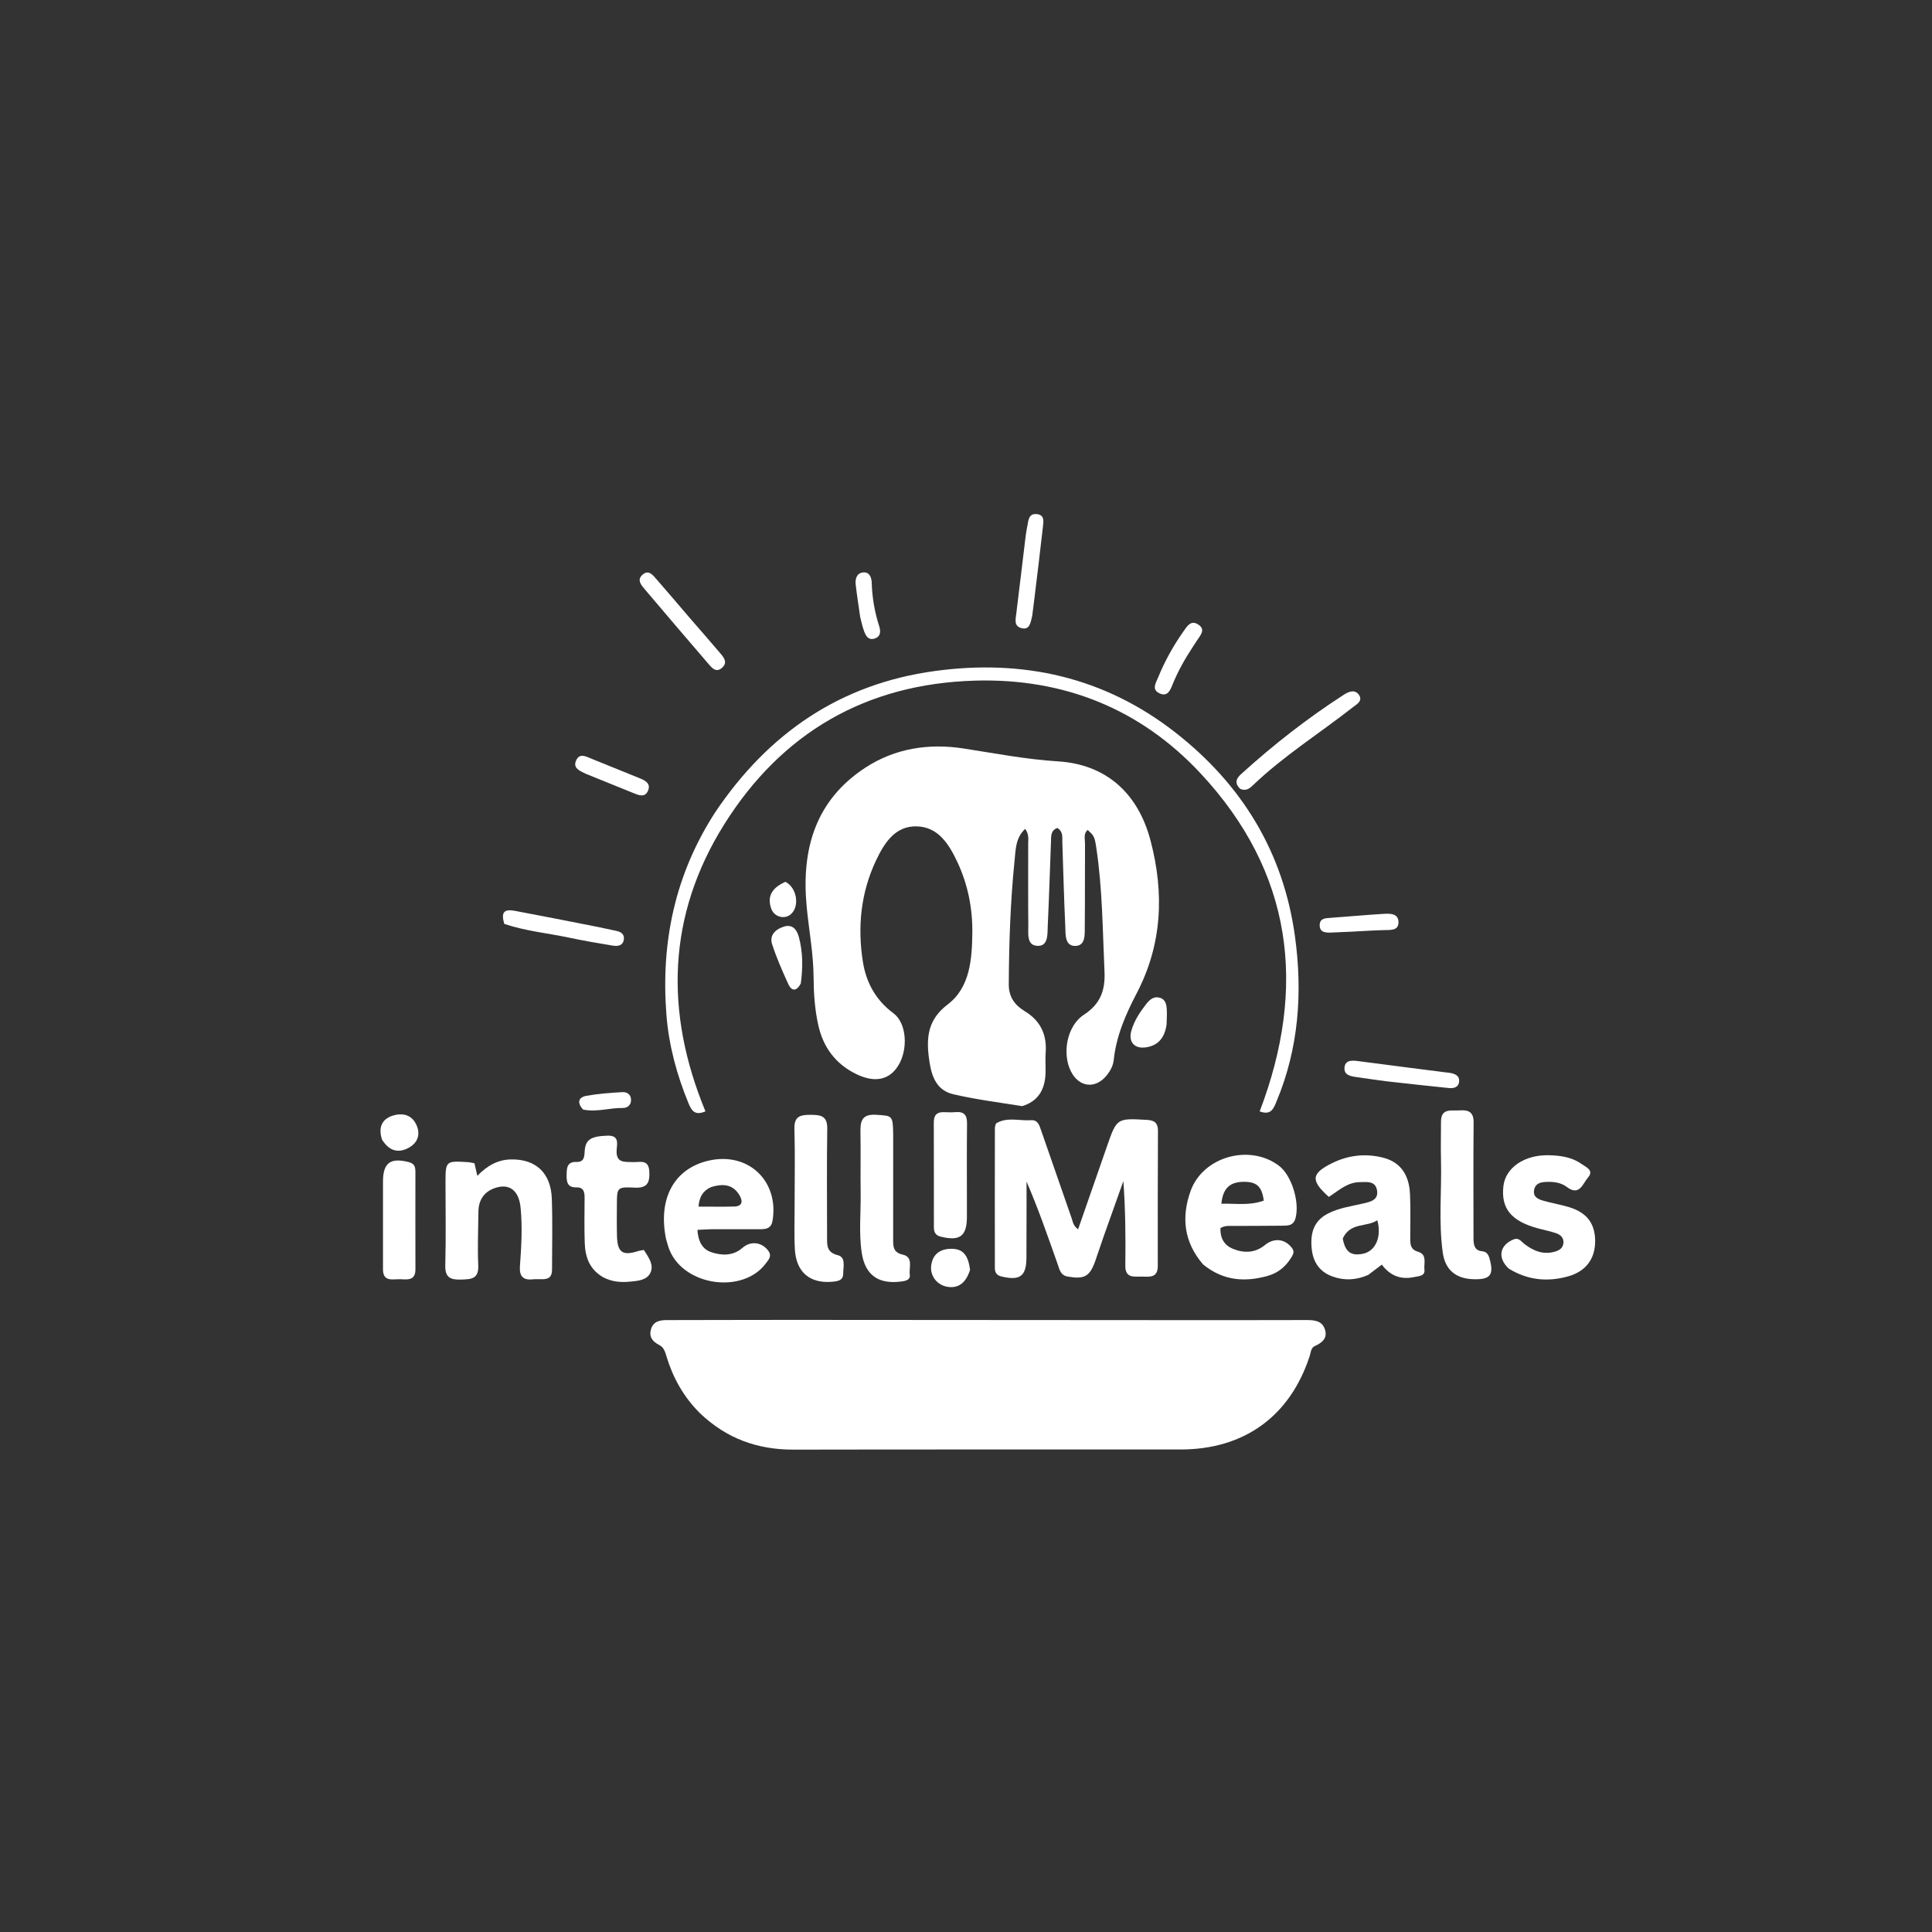 <svg version="1.1" id="Layer_1" xmlns="http://www.w3.org/2000/svg" xmlns:xlink="http://www.w3.org/1999/xlink" x="0px" y="0px"
	 width="100%" viewBox="0 0 736 736" enable-background="new 0 0 736 736" xml:space="preserve">
<rect x="0" y="0" width="736" height="736" fill="#333333" stroke="none"/>
<path fill="#fff" opacity="1" stroke="none" 
	d="
M266.65,538.356 
	C260.352,532.095 256.378,524.862 253.917,516.776 
	C253.368,514.971 252.918,513.254 251.07,512.337 
	C248.546,511.084 247.13,509.166 248.027,506.283 
	C248.931,503.381 251.351,502.893 254.027,502.891 
	C270.018,502.88 286.01,502.809 302.001,502.816 
	C356.828,502.84 411.655,502.892 466.482,502.923 
	C476.814,502.929 487.147,502.877 497.479,502.877 
	C500.557,502.878 503.756,502.991 504.797,506.666 
	C505.713,509.902 503.572,511.548 500.956,512.743 
	C499.319,513.49 499.389,515.17 498.938,516.556 
	C491.476,539.483 474.021,552.171 449.781,552.184 
	C400.617,552.21 351.453,552.137 302.289,552.239 
	C288.644,552.268 276.806,548.066 266.65,538.356 
z"/>
<path fill="#fff" opacity="1" stroke="none" 
	d="
M389.425,421.385 
	C380.391,419.945 371.64,418.84 363.099,416.839 
	C356.086,415.196 354.598,408.816 353.842,402.795 
	C352.872,395.062 353.537,388.329 361.008,382.666 
	C369.616,376.14 370.299,365.219 370.411,355.241 
	C370.514,346.115 368.735,337.022 364.796,328.577 
	C361.593,321.71 357.51,315.001 349.192,314.803 
	C340.969,314.607 336.831,321.202 333.691,327.867 
	C327.918,340.123 326.625,353.091 328.71,366.345 
	C329.965,374.319 333.633,381.026 340.369,386.01 
	C345.421,389.748 346.064,399.78 342.133,406.041 
	C338.77,411.398 333.284,412.593 326.296,409.224 
	C318.439,405.437 313.666,399.121 311.751,390.631 
	C310.389,384.591 309.98,378.4 309.938,372.283 
	C309.875,363.076 308.105,354.104 307.271,345.015 
	C305.304,323.582 310.554,304.92 329.654,292.444 
	C341.056,284.997 353.96,283.112 367.073,285.137 
	C379.051,286.987 390.879,289.286 403.066,290.047 
	C421.39,291.191 433.549,302.163 438.301,320.221 
	C443.569,340.241 442.758,359.766 433.003,378.445 
	C428.822,386.451 425.24,394.654 424.281,403.776 
	C424.05,405.975 423.014,407.902 421.639,409.621 
	C417.353,414.977 411.04,414.273 407.954,408.105 
	C404.529,401.261 406.47,390.76 412.909,386.573 
	C419.196,382.486 421.088,377.295 420.761,370.151 
	C420.039,354.374 419.997,338.559 417.628,322.898 
	C416.971,318.556 416.721,318.39 414.375,316.172 
	C412.639,317.597 413.352,319.572 413.34,321.293 
	C413.266,331.789 413.359,342.287 413.249,352.783 
	C413.217,355.84 413.671,360.323 409.611,360.36 
	C405.549,360.398 405.959,355.837 405.819,352.838 
	C405.322,342.203 405.062,331.557 404.696,320.916 
	C404.63,318.994 405.108,316.867 402.82,315.42 
	C400.16,316.359 400.453,318.652 400.374,320.721 
	C399.966,331.36 399.638,342.004 399.145,352.639 
	C399.004,355.684 399.441,360.259 395.54,360.329 
	C390.994,360.411 391.773,355.68 391.738,352.519 
	C391.625,342.19 391.717,331.858 391.688,321.528 
	C391.683,319.766 392.092,317.889 390.545,315.752 
	C386.861,319.175 386.922,323.719 386.523,327.63 
	C384.915,343.361 384.379,359.165 384.295,374.986 
	C384.269,379.785 386.611,382.936 390.328,385.18 
	C396.439,388.869 398.864,394.168 398.345,401.139 
	C398.123,404.123 398.493,407.154 398.217,410.129 
	C397.718,415.509 395.248,419.586 389.425,421.385 
z"/>
<path fill="#fff" opacity="1" stroke="none" 
	d="
M421.667,436.805 
	C425.449,425.903 425.444,425.986 436.914,426.621 
	C439.845,426.783 441.141,427.826 441.129,430.785 
	C441.062,447.937 441.017,465.089 441.06,482.241 
	C441.072,487.025 437.773,486.332 434.827,486.327 
	C431.857,486.323 428.632,486.923 428.693,482.126 
	C428.83,471.475 428.736,460.822 427.953,449.933 
	C425.455,456.943 422.943,463.949 420.464,470.967 
	C419.356,474.103 418.348,477.274 417.234,480.408 
	C415.117,486.36 413.034,487.403 406.771,486.315 
	C403.932,485.821 403.631,483.596 402.944,481.656 
	C399.227,471.158 395.602,460.627 391.067,450.124 
	C391.067,453.615 391.071,457.107 391.066,460.599 
	C391.056,466.76 391.046,472.921 391.025,479.083 
	C391.001,486.191 388.561,487.971 381.498,486.276 
	C379.643,485.831 379.001,484.711 378.998,483.101 
	C378.968,465.45 378.97,447.799 379.005,430.148 
	C379.006,429.356 379.156,428.131 379.659,427.841 
	C383.814,425.45 388.375,427.052 392.756,426.742 
	C395.37,426.557 395.935,428.659 396.601,430.581 
	C400.466,441.739 404.337,452.894 408.231,464.041 
	C408.701,465.387 408.79,466.958 410.703,468.305 
	C414.38,457.766 417.969,447.476 421.667,436.805 
z"/>
<path fill="#fff" opacity="1" stroke="none" 
	d="
M272.436,309.479 
	C292.725,279.271 320.137,260.545 356.109,255.628 
	C389.734,251.031 420.751,257.904 447.822,279.088 
	C473.181,298.932 488.938,324.693 493.331,356.787 
	C496.263,378.199 494.76,399.304 486.319,419.538 
	C485.227,422.156 484.296,425.037 479.881,423.39 
	C497.967,375.943 492.483,332.275 457.345,294.603 
	C434.366,269.967 405.125,258.289 371.315,259.292 
	C329.876,260.521 297.778,279.156 275.92,314.005 
	C254.109,348.778 253.176,385.759 268.742,423.37 
	C264.668,425.154 263.413,423.021 262.298,420.316 
	C257.829,409.471 254.778,398.199 253.872,386.554 
	C251.731,359.057 257.076,333.211 272.436,309.479 
z"/>
<path fill="#fff" opacity="1" stroke="none" 
	d="
M458.326,481.696 
	C450.947,473.152 450.028,463.684 453.522,453.809 
	C458.183,440.635 475.931,435.649 487.173,444.054 
	C492.078,447.722 495.193,458.022 493.52,464.09 
	C492.709,467.031 490.568,466.901 488.45,466.933 
	C482.455,467.023 476.458,466.971 470.462,467.027 
	C468.669,467.044 466.801,466.737 464.926,467.835 
	C464.791,471.529 466.256,474.323 469.668,475.727 
	C473.926,477.48 478.163,477.347 481.891,474.295 
	C485.364,471.452 489.486,471.899 492.169,475.416 
	C493.236,476.815 492.652,477.834 491.938,479.017 
	C489.867,482.452 486.913,484.907 483.122,485.995 
	C474.36,488.511 465.995,487.971 458.326,481.696 
M481.432,457.375 
	C480.733,451.907 478.677,450.073 473.415,450.225 
	C468.368,450.371 465.866,452.811 465.28,458.565 
	C470.558,458.389 475.795,459.409 481.432,457.375 
z"/>
<path fill="#fff" opacity="1" stroke="none" 
	d="
M521.208,485.699 
	C516.547,487.711 512.152,487.879 507.722,486.322 
	C502.79,484.589 500.263,480.903 499.715,475.867 
	C499.1,470.199 500.223,465.218 505.861,462.319 
	C510.074,460.152 514.708,459.536 519.241,458.485 
	C521.934,457.86 525.348,457.229 524.548,453.274 
	C523.831,449.734 520.598,450.322 517.993,450.342 
	C513.219,450.381 509.839,453.658 506.226,455.966 
	C499.245,449.727 499.5,447.094 507.265,443.197 
	C513.443,440.098 519.953,439.32 526.674,440.959 
	C533.258,442.565 536.817,447.211 537.153,454.981 
	C537.398,460.634 537.234,466.306 537.235,471.969 
	C537.235,474.241 537.438,476.065 540.273,476.886 
	C543.789,477.904 542.347,481.403 542.64,483.759 
	C542.937,486.153 540.428,486.14 538.654,486.514 
	C533.581,487.581 529.517,485.949 526.411,481.762 
	C524.649,483.113 523.093,484.307 521.208,485.699 
M511.525,471.816 
	C512.463,476.937 514.639,478.564 519.274,477.608 
	C523.998,476.633 526.444,471.212 524.692,464.846 
	C520.633,467.616 514.465,465.485 511.525,471.816 
z"/>
<path fill="#fff" opacity="1" stroke="none" 
	d="
M253.703,471.873 
	C250.599,456.377 256.961,445.041 270.118,442.109 
	C285.051,438.781 296.742,449.858 294.325,464.922 
	C293.858,467.833 292.111,468.271 289.754,468.265 
	C283.601,468.251 277.449,468.239 271.296,468.268 
	C269.519,468.277 267.743,468.429 265.682,468.529 
	C265.972,472.816 267.466,475.913 271.13,477.087 
	C275.173,478.382 279.312,478.449 282.872,475.347 
	C286.013,472.61 290.301,473.186 292.706,476.519 
	C294.184,478.567 292.751,479.936 291.682,481.364 
	C283.043,492.906 261.048,490 255.192,476.535 
	C254.598,475.171 254.231,473.708 253.703,471.873 
M270.898,452.232 
	C267.879,453.547 266.406,455.855 266.097,459.662 
	C270.882,459.662 275.319,459.755 279.75,459.629 
	C282.642,459.546 283.1,457.795 281.834,455.551 
	C279.501,451.415 275.874,450.667 270.898,452.232 
z"/>
<path fill="#fff" opacity="1" stroke="none" 
	d="
M206.872,487.318 
	C205.231,487.34 204.055,487.244 202.902,487.369 
	C199.129,487.778 197.812,486.007 198.07,482.406 
	C198.606,474.935 199.064,467.431 198.312,459.968 
	C197.641,453.294 193.838,450.631 188.271,452.681 
	C184.279,454.151 182.298,457.308 182.254,461.581 
	C182.182,468.406 181.893,475.241 182.188,482.051 
	C182.416,487.324 179.423,487.333 175.566,487.449 
	C171.443,487.573 169.505,486.582 169.631,481.948 
	C169.916,471.468 169.712,460.975 169.718,450.487 
	C169.723,442.288 169.822,442.196 178.174,442.714 
	C178.986,442.765 179.788,442.978 180.741,443.14 
	C181.081,444.63 181.401,446.031 181.837,447.944 
	C185.483,444.164 189.496,441.804 194.597,441.69 
	C204.025,441.48 209.862,446.759 210.215,456.601 
	C210.531,465.413 210.308,474.245 210.306,483.068 
	C210.305,485.144 210.217,487.207 206.872,487.318 
z"/>
<path fill="#fff" opacity="1" stroke="none" 
	d="
M574.819,483.316 
	C570.335,479.227 571.28,474.337 576.556,472.184 
	C578.66,471.326 579.539,472.998 580.798,473.957 
	C584.25,476.585 587.971,478.097 592.394,476.801 
	C594.123,476.294 595.458,475.408 595.6,473.459 
	C595.745,471.456 594.41,470.348 592.784,469.789 
	C590.593,469.037 588.296,468.593 586.051,467.994 
	C575.726,465.239 571.737,460.396 572.726,451.836 
	C573.531,444.865 580.687,439.855 590.065,440.09 
	C594.372,440.198 598.743,440.774 602.432,443.379 
	C604.198,444.625 607.379,445.854 604.943,448.592 
	C603.023,450.751 601.755,455.844 596.961,452.23 
	C594.557,450.419 591.789,450.127 588.898,450.257 
	C586.731,450.354 584.844,450.916 584.411,453.339 
	C583.941,455.971 585.949,456.848 587.896,457.406 
	C591.088,458.319 594.385,458.866 597.565,459.813 
	C604.495,461.875 607.668,466.062 607.674,472.833 
	C607.681,479.601 604.108,484.391 597.239,486.274 
	C589.543,488.383 582.089,487.741 574.819,483.316 
z"/>
<path fill="#fff" opacity="1" stroke="none" 
	d="
M229.794,486.583 
	C224.388,483.463 222.904,478.635 222.747,473.267 
	C222.582,467.612 222.662,461.949 222.701,456.29 
	C222.716,454.04 222.323,452.246 219.526,452.331 
	C216.212,452.433 215.802,450.285 215.851,447.701 
	C215.901,445.089 215.887,442.516 219.622,442.638 
	C222.469,442.731 222.61,440.793 222.735,438.613 
	C222.993,434.096 225.125,432.849 231.419,432.633 
	C235.977,432.477 235.069,435.669 234.914,438.105 
	C234.593,443.158 237.95,442.579 241.172,442.709 
	C243.716,442.811 247.094,441.494 247.352,446.228 
	C247.585,450.501 246.666,452.689 241.688,452.435 
	C235.055,452.096 235.027,452.425 235.003,458.922 
	C234.988,462.917 234.929,466.914 235.044,470.906 
	C235.224,477.179 237.2,478.499 243.214,476.572 
	C243.824,476.376 244.483,476.331 245.29,476.185 
	C247.029,478.931 249.228,481.821 247.776,484.879 
	C246.421,487.732 242.865,487.985 239.879,488.258 
	C236.537,488.564 233.218,488.367 229.794,486.583 
z"/>
<path fill="#fff" opacity="1" stroke="none" 
	d="
M561.336,472.4 
	C561.438,474.877 562.192,476.434 564.453,476.647 
	C566.19,476.811 566.921,477.641 567.411,479.362 
	C569.215,485.699 567.813,487.568 561.106,487.31 
	C554.535,487.058 550.54,483.716 549.624,477.174 
	C547.98,465.435 549.255,453.615 548.946,441.834 
	C548.82,437.018 548.968,432.196 548.949,427.376 
	C548.927,421.974 552.957,423.236 556.076,423.003 
	C559.364,422.759 561.417,423.584 561.378,427.59 
	C561.235,442.38 561.323,457.173 561.336,472.4 
z"/>
<path fill="#fff" opacity="1" stroke="none" 
	d="
M340.262,432.105 
	C340.264,445.913 340.281,459.234 340.25,472.554 
	C340.243,475.245 340.532,477.191 343.92,477.959 
	C348.061,478.897 346.192,482.965 346.586,485.594 
	C346.925,487.851 344.427,488.093 342.578,488.283 
	C334.417,489.119 329.55,485.554 328.29,477.305 
	C327.129,469.707 327.982,462.015 327.867,454.366 
	C327.753,446.875 327.934,439.379 327.8,431.889 
	C327.724,427.666 327.859,424.317 333.714,424.681 
	C339.998,425.073 340.134,424.855 340.262,432.105 
z"/>
<path fill="#fff" opacity="1" stroke="none" 
	d="
M302.709,459 
	C302.712,449.009 302.913,439.512 302.634,430.029 
	C302.491,425.175 304.968,424.681 308.832,424.699 
	C312.628,424.717 315.218,425.065 315.143,429.956 
	C314.931,443.773 315.076,457.596 315.075,471.416 
	C315.074,474.465 314.936,477.105 319.135,478.154 
	C322.331,478.952 321.216,482.615 321.223,485.147 
	C321.231,487.871 319.07,488.106 316.993,488.289 
	C308.557,489.031 303.301,484.633 302.812,475.98 
	C302.502,470.502 302.725,464.994 302.709,459 
z"/>
<path fill="#fff" opacity="1" stroke="none" 
	d="
M368.348,459.976 
	C368.348,461.469 368.347,462.466 368.348,463.463 
	C368.358,470.938 365.682,472.924 358.338,471.1 
	C356.243,470.58 355.767,469.238 355.765,467.45 
	C355.752,454.154 355.782,440.858 355.733,427.562 
	C355.723,424.833 356.884,423.577 359.613,423.687 
	C361.106,423.747 362.612,423.788 364.098,423.664 
	C367.376,423.39 368.431,424.909 368.395,428.067 
	C368.274,438.537 368.349,449.009 368.348,459.976 
z"/>
<path fill="#fff" opacity="1" stroke="none" 
	d="
M145.903,456.013 
	C145.904,453.684 145.897,451.852 145.902,450.02 
	C145.925,442.91 148.813,440.879 155.89,442.755 
	C158.083,443.336 158.248,444.831 158.25,446.532 
	C158.262,458.857 158.206,471.183 158.259,483.508 
	C158.278,488.047 155.073,487.39 152.327,487.322 
	C149.542,487.252 145.884,488.431 145.898,483.493 
	C145.923,474.499 145.902,465.505 145.903,456.013 
z"/>
<path fill="#fff" opacity="1" stroke="none" 
	d="
M472.461,300.523 
	C470.016,298.17 471.117,296.418 472.884,294.816 
	C485.104,283.73 498.068,273.603 511.939,264.657 
	C513.82,263.444 516.208,262.489 517.715,264.748 
	C519.251,267.05 516.823,268.294 515.328,269.466 
	C502.64,279.404 488.914,288.011 477.22,299.23 
	C476.041,300.36 474.671,301.47 472.461,300.523 
z"/>
<path fill="#fff" opacity="1" stroke="none" 
	d="
M192.108,351.964 
	C190.796,347.599 191.973,346.201 196.096,346.974 
	C206.696,348.963 217.274,351.067 227.857,353.144 
	C230.135,353.591 232.392,354.146 234.67,354.592 
	C236.508,354.952 237.917,355.815 237.653,357.862 
	C237.337,360.312 235.307,360.542 233.447,360.24 
	C227.878,359.334 222.314,358.367 216.796,357.199 
	C208.685,355.481 200.377,354.729 192.108,351.964 
z"/>
<path fill="#fff" opacity="1" stroke="none" 
	d="
M262.691,235.326 
	C266.63,239.869 270.36,244.123 274.026,248.432 
	C275.534,250.205 277.511,252.248 275.026,254.429 
	C272.697,256.473 271.045,254.258 269.671,252.662 
	C261.637,243.33 253.65,233.957 245.691,224.561 
	C244.303,222.923 242.507,220.958 244.752,218.951 
	C247.093,216.858 248.711,219.089 250.098,220.668 
	C254.27,225.419 258.344,230.257 262.691,235.326 
z"/>
<path fill="#fff" opacity="1" stroke="none" 
	d="
M393.221,234.65 
	C392.565,237.293 392.277,240.217 388.945,239.241 
	C386.219,238.442 386.886,235.912 387.158,233.726 
	C388.386,223.839 389.542,213.943 390.746,204.053 
	C390.906,202.735 391.191,201.432 391.415,200.121 
	C391.785,197.95 392.008,195.478 395.096,195.869 
	C398.022,196.239 397.516,198.744 397.311,200.606 
	C396.257,210.179 395.054,219.735 393.898,229.296 
	C393.698,230.944 393.475,232.588 393.221,234.65 
z"/>
<path fill="#fff" opacity="1" stroke="none" 
	d="
M550.249,408.467 
	C551.332,408.618 552.004,408.641 552.655,408.77 
	C554.408,409.117 556.024,409.888 555.863,411.921 
	C555.672,414.307 553.787,414.686 551.794,414.477 
	C544.027,413.66 536.259,412.853 528.501,411.955 
	C524.542,411.497 520.607,410.83 516.655,410.304 
	C514.386,410.002 511.928,409.462 512.186,406.701 
	C512.449,403.884 514.841,403.891 517.208,404.206 
	C528.074,405.652 538.953,407.002 550.249,408.467 
z"/>
<path fill="#fff" opacity="1" stroke="none" 
	d="
M444.417,390.236 
	C443.723,395.25 441.288,398.278 436.556,398.99 
	C432.223,399.642 429.807,396.986 430.966,392.765 
	C432.032,388.883 434.266,385.551 436.72,382.408 
	C437.972,380.805 439.564,379.436 441.802,380.082 
	C444.15,380.76 444.409,382.871 444.502,384.898 
	C444.578,386.538 444.476,388.187 444.417,390.236 
z"/>
<path fill="#fff" opacity="1" stroke="none" 
	d="
M305.07,374.64 
	C303.314,377.955 301.491,377.487 300.304,374.884 
	C298.035,369.908 295.805,364.874 294.134,359.679 
	C293.009,356.185 295.538,353.97 298.609,353.002 
	C301.895,351.967 303.568,354.114 304.334,356.977 
	C305.857,362.663 305.903,368.445 305.07,374.64 
z"/>
<path fill="#fff" opacity="1" stroke="none" 
	d="
M454.431,246.387 
	C451.3,251.148 448.712,255.781 446.7,260.735 
	C445.82,262.905 444.83,265.544 441.762,264.151 
	C438.608,262.718 440.308,260.222 441.154,258.152 
	C443.679,251.971 446.893,246.155 450.727,240.69 
	C452.15,238.662 453.647,235.936 456.604,238.001 
	C459.407,239.958 457.209,242.083 455.998,243.997 
	C455.554,244.7 455.084,245.385 454.431,246.387 
z"/>
<path fill="#fff" opacity="1" stroke="none" 
	d="
M369.542,483.755 
	C367.954,488.834 364.992,490.915 360.852,490.196 
	C356.884,489.507 354.157,485.935 354.762,481.916 
	C355.366,477.906 357.941,475.904 361.916,475.744 
	C366.597,475.555 368.799,477.792 369.542,483.755 
z"/>
<path fill="#fff" opacity="1" stroke="none" 
	d="
M522.407,354.51 
	C516.966,354.815 511.98,355.098 506.99,355.269 
	C504.93,355.34 502.682,355.196 502.743,352.348 
	C502.798,349.837 504.85,349.801 506.749,349.663 
	C513.549,349.17 520.34,348.55 527.144,348.132 
	C529.641,347.979 532.8,347.978 532.76,351.416 
	C532.722,354.605 529.655,354.232 527.357,354.328 
	C525.86,354.391 524.36,354.406 522.407,354.51 
z"/>
<path fill="#fff" opacity="1" stroke="none" 
	d="
M223.297,294.836 
	C220.831,293.666 218.17,292.64 219.471,289.708 
	C220.824,286.657 223.374,288.251 225.485,289.097 
	C231.637,291.565 237.779,294.059 243.915,296.567 
	C246.049,297.439 248.041,298.672 246.81,301.351 
	C245.686,303.796 243.537,303.02 241.629,302.255 
	C235.629,299.849 229.637,297.421 223.297,294.836 
z"/>
<path fill="#fff" opacity="1" stroke="none" 
	d="
M145.551,434.171 
	C144.044,429.638 145.418,426.401 149.442,425.065 
	C153.126,423.841 156.839,424.504 158.66,428.586 
	C160.219,432.081 159.194,435.22 155.916,437.117 
	C151.861,439.465 148.316,438.559 145.551,434.171 
z"/>
<path fill="#fff" opacity="1" stroke="none" 
	d="
M327.673,234.957 
	C327.067,230.609 326.436,226.686 325.982,222.742 
	C325.737,220.62 326.298,218.406 328.662,218.083 
	C331.242,217.73 332.031,220.021 332.09,222.052 
	C332.256,227.736 333.22,233.243 334.956,238.644 
	C335.563,240.53 335.49,242.484 333.301,243.224 
	C330.72,244.095 329.761,242.105 329.072,240.153 
	C328.522,238.595 328.165,236.969 327.673,234.957 
z"/>
<path fill="#fff" opacity="1" stroke="none" 
	d="
M222.138,422.698 
	C219.614,419.943 220.474,417.968 223.392,417.451 
	C227.913,416.65 232.532,416.314 237.125,416.052 
	C238.836,415.954 240.386,416.914 240.397,419.013 
	C240.408,421.066 238.969,422.129 237.219,422.091 
	C232.273,421.984 227.445,423.755 222.138,422.698 
z"/>
<path fill="#fff" opacity="1" stroke="none" 
	d="
M299.211,335.929 
	C303.767,338.257 304.661,345.595 301.133,348.399 
	C298.668,350.358 294.9,349.22 293.818,346.19 
	C292.203,341.664 293.839,338.313 299.211,335.929 
z"/>
</svg>